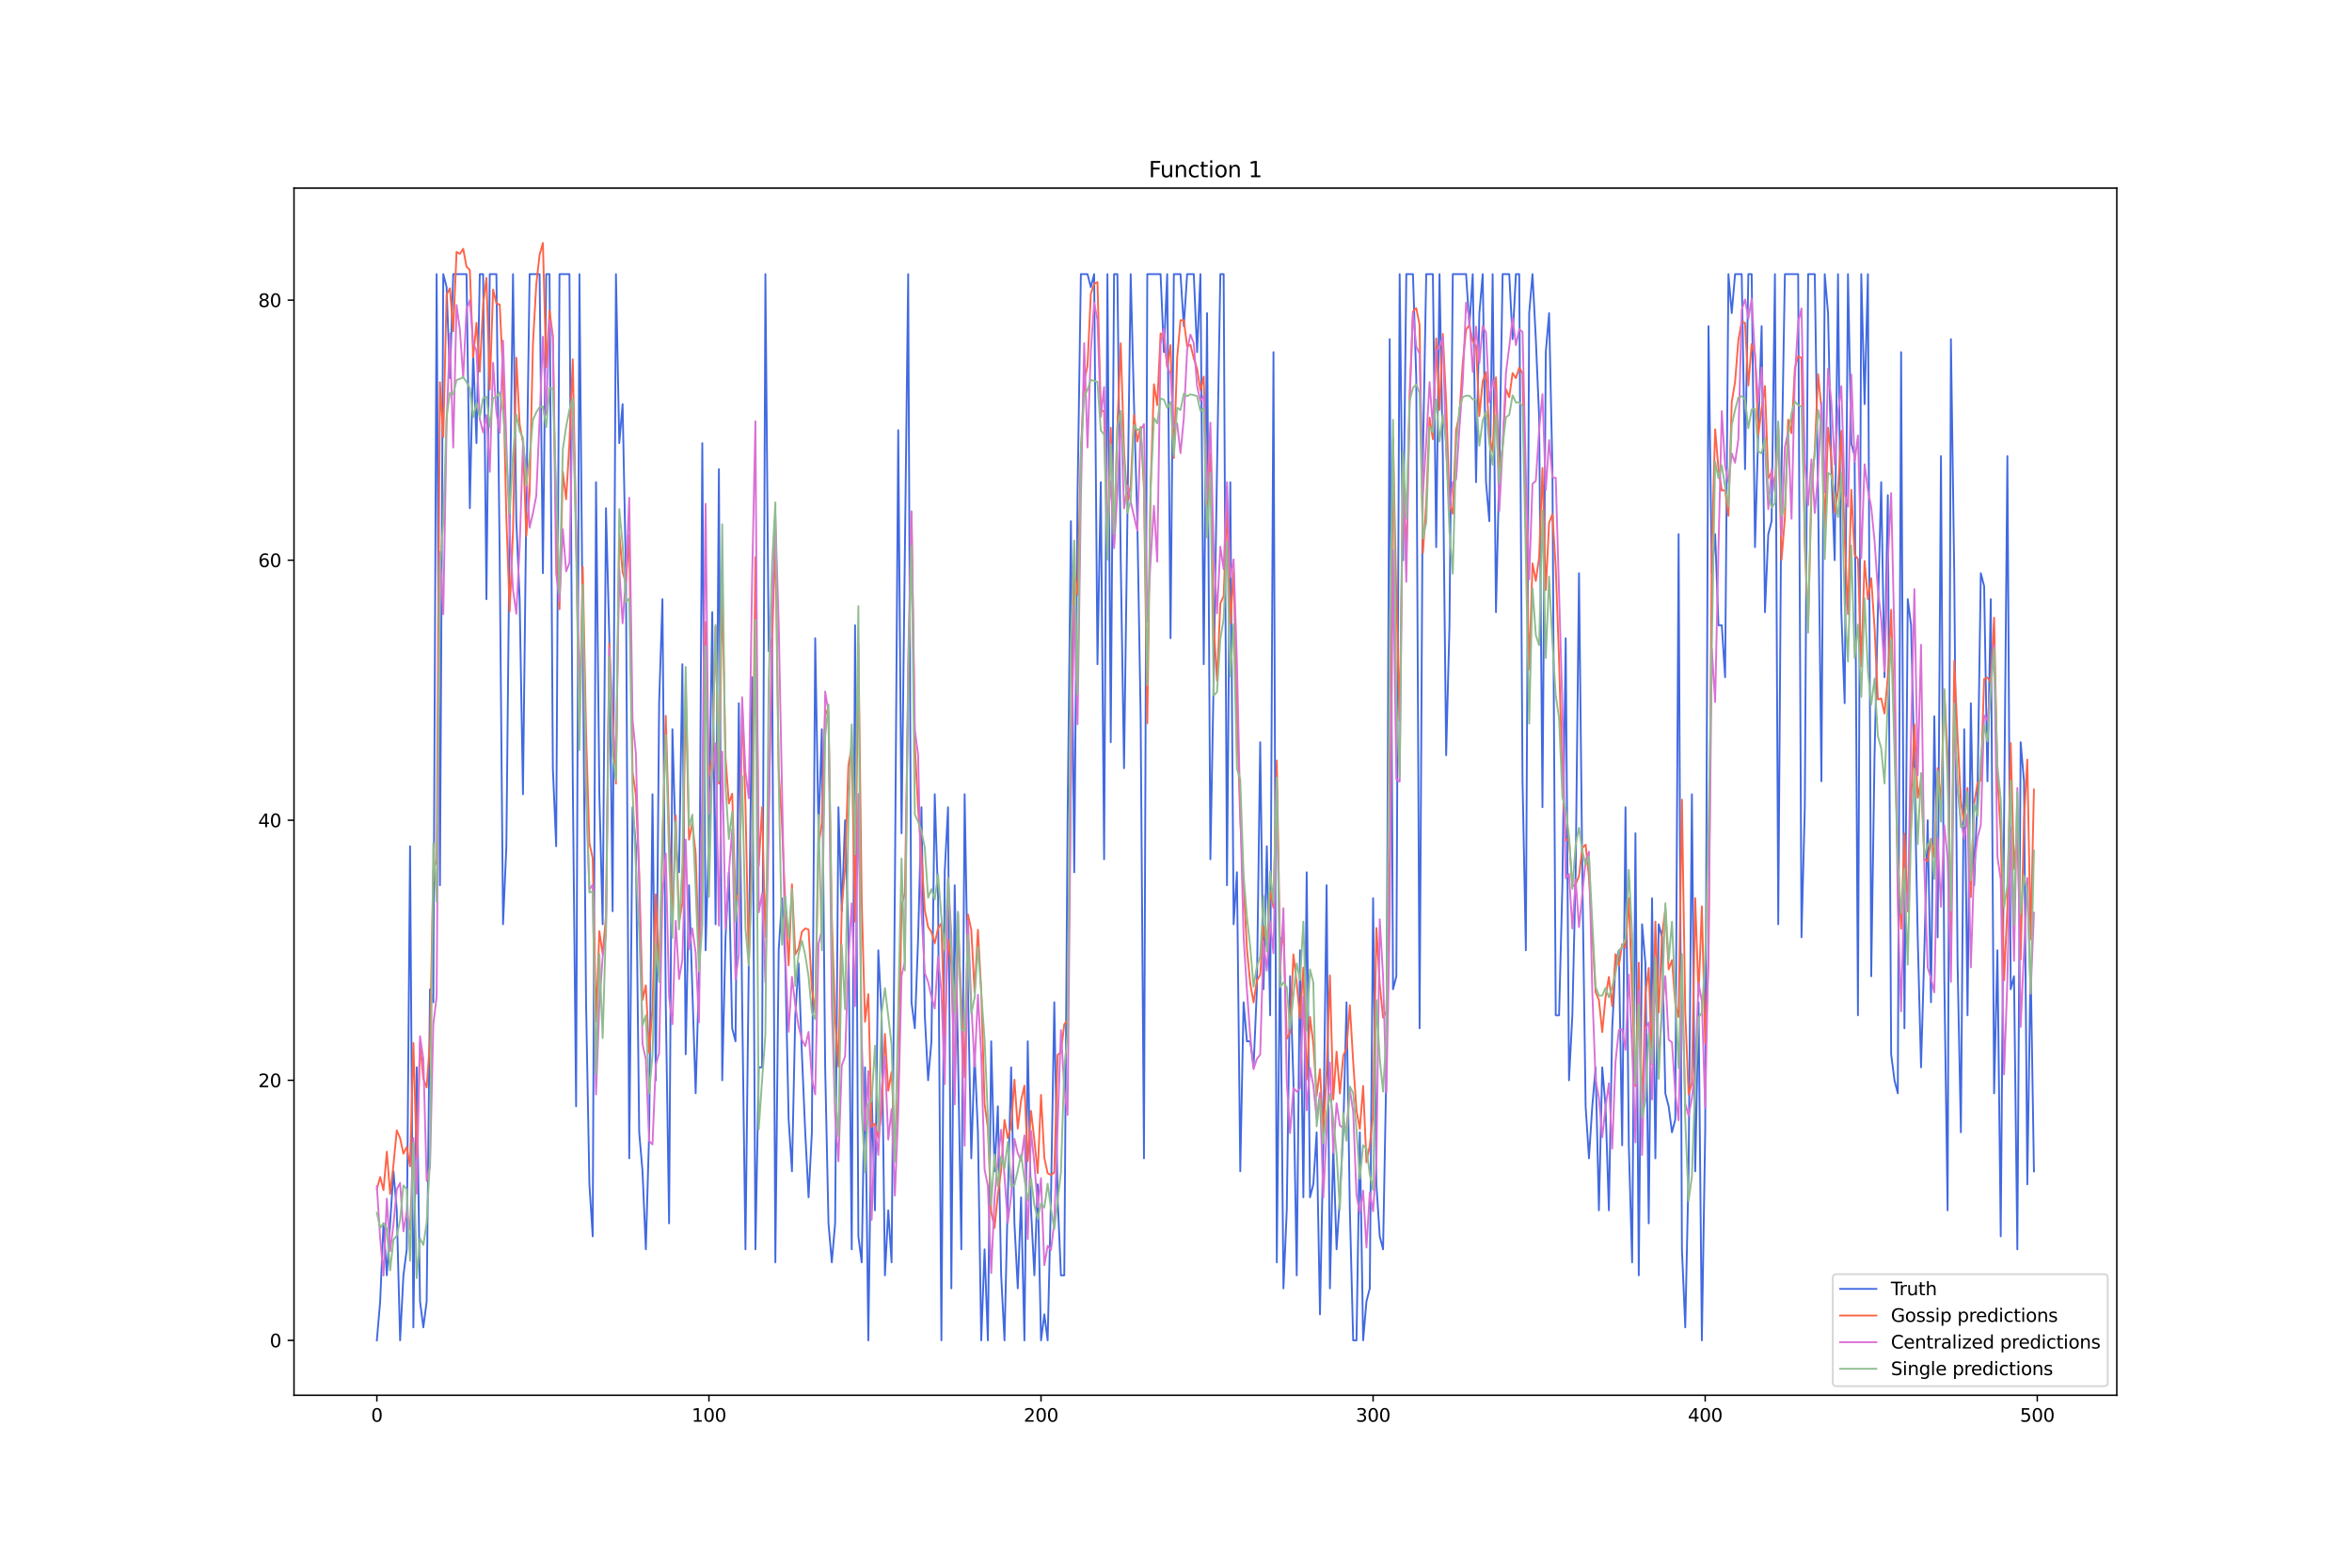 <?xml version="1.0" encoding="utf-8" standalone="no"?>
<!DOCTYPE svg PUBLIC "-//W3C//DTD SVG 1.1//EN"
  "http://www.w3.org/Graphics/SVG/1.1/DTD/svg11.dtd">
<svg xmlns:xlink="http://www.w3.org/1999/xlink" width="1296pt" height="864pt" viewBox="0 0 1296 864" xmlns="http://www.w3.org/2000/svg" version="1.1">
 <defs>
  <style type="text/css">*{stroke-linejoin: round; stroke-linecap: butt}</style>
 </defs>
 <g id="figure_1">
  <g id="patch_1">
   <path d="M 0 864 
L 1296 864 
L 1296 0 
L 0 0 
z
" style="fill: #ffffff"/>
  </g>
  <g id="axes_1">
   <g id="patch_2">
    <path d="M 162 768.96 
L 1166.4 768.96 
L 1166.4 103.68 
L 162 103.68 
z
" style="fill: #ffffff"/>
   </g>
   <g id="matplotlib.axis_1">
    <g id="xtick_1">
     <g id="line2d_1">
      <defs>
       <path id="m3fb866fedc" d="M 0 0 
L 0 3.5 
" style="stroke: #000000; stroke-width: 0.8"/>
      </defs>
      <g>
       <use xlink:href="#m3fb866fedc" x="207.655" y="768.96" style="stroke: #000000; stroke-width: 0.8"/>
      </g>
     </g>
     <g id="text_1">
      <!-- 0 -->
      <g transform="translate(204.473 783.558) scale(0.1 -0.1)">
       <defs>
        <path id="DejaVuSans-30" d="M 2034 4250 
Q 1547 4250 1301 3770 
Q 1056 3291 1056 2328 
Q 1056 1369 1301 889 
Q 1547 409 2034 409 
Q 2525 409 2770 889 
Q 3016 1369 3016 2328 
Q 3016 3291 2770 3770 
Q 2525 4250 2034 4250 
z
M 2034 4750 
Q 2819 4750 3233 4129 
Q 3647 3509 3647 2328 
Q 3647 1150 3233 529 
Q 2819 -91 2034 -91 
Q 1250 -91 836 529 
Q 422 1150 422 2328 
Q 422 3509 836 4129 
Q 1250 4750 2034 4750 
z
" transform="scale(0.016)"/>
       </defs>
       <use xlink:href="#DejaVuSans-30"/>
      </g>
     </g>
    </g>
    <g id="xtick_2">
     <g id="line2d_2">
      <g>
       <use xlink:href="#m3fb866fedc" x="390.639" y="768.96" style="stroke: #000000; stroke-width: 0.8"/>
      </g>
     </g>
     <g id="text_2">
      <!-- 100 -->
      <g transform="translate(381.095 783.558) scale(0.1 -0.1)">
       <defs>
        <path id="DejaVuSans-31" d="M 794 531 
L 1825 531 
L 1825 4091 
L 703 3866 
L 703 4441 
L 1819 4666 
L 2450 4666 
L 2450 531 
L 3481 531 
L 3481 0 
L 794 0 
L 794 531 
z
" transform="scale(0.016)"/>
       </defs>
       <use xlink:href="#DejaVuSans-31"/>
       <use xlink:href="#DejaVuSans-30" x="63.623"/>
       <use xlink:href="#DejaVuSans-30" x="127.246"/>
      </g>
     </g>
    </g>
    <g id="xtick_3">
     <g id="line2d_3">
      <g>
       <use xlink:href="#m3fb866fedc" x="573.623" y="768.96" style="stroke: #000000; stroke-width: 0.8"/>
      </g>
     </g>
     <g id="text_3">
      <!-- 200 -->
      <g transform="translate(564.079 783.558) scale(0.1 -0.1)">
       <defs>
        <path id="DejaVuSans-32" d="M 1228 531 
L 3431 531 
L 3431 0 
L 469 0 
L 469 531 
Q 828 903 1448 1529 
Q 2069 2156 2228 2338 
Q 2531 2678 2651 2914 
Q 2772 3150 2772 3378 
Q 2772 3750 2511 3984 
Q 2250 4219 1831 4219 
Q 1534 4219 1204 4116 
Q 875 4013 500 3803 
L 500 4441 
Q 881 4594 1212 4672 
Q 1544 4750 1819 4750 
Q 2544 4750 2975 4387 
Q 3406 4025 3406 3419 
Q 3406 3131 3298 2873 
Q 3191 2616 2906 2266 
Q 2828 2175 2409 1742 
Q 1991 1309 1228 531 
z
" transform="scale(0.016)"/>
       </defs>
       <use xlink:href="#DejaVuSans-32"/>
       <use xlink:href="#DejaVuSans-30" x="63.623"/>
       <use xlink:href="#DejaVuSans-30" x="127.246"/>
      </g>
     </g>
    </g>
    <g id="xtick_4">
     <g id="line2d_4">
      <g>
       <use xlink:href="#m3fb866fedc" x="756.607" y="768.96" style="stroke: #000000; stroke-width: 0.8"/>
      </g>
     </g>
     <g id="text_4">
      <!-- 300 -->
      <g transform="translate(747.063 783.558) scale(0.1 -0.1)">
       <defs>
        <path id="DejaVuSans-33" d="M 2597 2516 
Q 3050 2419 3304 2112 
Q 3559 1806 3559 1356 
Q 3559 666 3084 287 
Q 2609 -91 1734 -91 
Q 1441 -91 1130 -33 
Q 819 25 488 141 
L 488 750 
Q 750 597 1062 519 
Q 1375 441 1716 441 
Q 2309 441 2620 675 
Q 2931 909 2931 1356 
Q 2931 1769 2642 2001 
Q 2353 2234 1838 2234 
L 1294 2234 
L 1294 2753 
L 1863 2753 
Q 2328 2753 2575 2939 
Q 2822 3125 2822 3475 
Q 2822 3834 2567 4026 
Q 2313 4219 1838 4219 
Q 1578 4219 1281 4162 
Q 984 4106 628 3988 
L 628 4550 
Q 988 4650 1302 4700 
Q 1616 4750 1894 4750 
Q 2613 4750 3031 4423 
Q 3450 4097 3450 3541 
Q 3450 3153 3228 2886 
Q 3006 2619 2597 2516 
z
" transform="scale(0.016)"/>
       </defs>
       <use xlink:href="#DejaVuSans-33"/>
       <use xlink:href="#DejaVuSans-30" x="63.623"/>
       <use xlink:href="#DejaVuSans-30" x="127.246"/>
      </g>
     </g>
    </g>
    <g id="xtick_5">
     <g id="line2d_5">
      <g>
       <use xlink:href="#m3fb866fedc" x="939.591" y="768.96" style="stroke: #000000; stroke-width: 0.8"/>
      </g>
     </g>
     <g id="text_5">
      <!-- 400 -->
      <g transform="translate(930.047 783.558) scale(0.1 -0.1)">
       <defs>
        <path id="DejaVuSans-34" d="M 2419 4116 
L 825 1625 
L 2419 1625 
L 2419 4116 
z
M 2253 4666 
L 3047 4666 
L 3047 1625 
L 3713 1625 
L 3713 1100 
L 3047 1100 
L 3047 0 
L 2419 0 
L 2419 1100 
L 313 1100 
L 313 1709 
L 2253 4666 
z
" transform="scale(0.016)"/>
       </defs>
       <use xlink:href="#DejaVuSans-34"/>
       <use xlink:href="#DejaVuSans-30" x="63.623"/>
       <use xlink:href="#DejaVuSans-30" x="127.246"/>
      </g>
     </g>
    </g>
    <g id="xtick_6">
     <g id="line2d_6">
      <g>
       <use xlink:href="#m3fb866fedc" x="1122.575" y="768.96" style="stroke: #000000; stroke-width: 0.8"/>
      </g>
     </g>
     <g id="text_6">
      <!-- 500 -->
      <g transform="translate(1113.032 783.558) scale(0.1 -0.1)">
       <defs>
        <path id="DejaVuSans-35" d="M 691 4666 
L 3169 4666 
L 3169 4134 
L 1269 4134 
L 1269 2991 
Q 1406 3038 1543 3061 
Q 1681 3084 1819 3084 
Q 2600 3084 3056 2656 
Q 3513 2228 3513 1497 
Q 3513 744 3044 326 
Q 2575 -91 1722 -91 
Q 1428 -91 1123 -41 
Q 819 9 494 109 
L 494 744 
Q 775 591 1075 516 
Q 1375 441 1709 441 
Q 2250 441 2565 725 
Q 2881 1009 2881 1497 
Q 2881 1984 2565 2268 
Q 2250 2553 1709 2553 
Q 1456 2553 1204 2497 
Q 953 2441 691 2322 
L 691 4666 
z
" transform="scale(0.016)"/>
       </defs>
       <use xlink:href="#DejaVuSans-35"/>
       <use xlink:href="#DejaVuSans-30" x="63.623"/>
       <use xlink:href="#DejaVuSans-30" x="127.246"/>
      </g>
     </g>
    </g>
   </g>
   <g id="matplotlib.axis_2">
    <g id="ytick_1">
     <g id="line2d_7">
      <defs>
       <path id="mcac5fd7dee" d="M 0 0 
L -3.5 0 
" style="stroke: #000000; stroke-width: 0.8"/>
      </defs>
      <g>
       <use xlink:href="#mcac5fd7dee" x="162" y="738.72" style="stroke: #000000; stroke-width: 0.8"/>
      </g>
     </g>
     <g id="text_7">
      <!-- 0 -->
      <g transform="translate(148.637 742.519) scale(0.1 -0.1)">
       <use xlink:href="#DejaVuSans-30"/>
      </g>
     </g>
    </g>
    <g id="ytick_2">
     <g id="line2d_8">
      <g>
       <use xlink:href="#mcac5fd7dee" x="162" y="595.392" style="stroke: #000000; stroke-width: 0.8"/>
      </g>
     </g>
     <g id="text_8">
      <!-- 20 -->
      <g transform="translate(142.275 599.192) scale(0.1 -0.1)">
       <use xlink:href="#DejaVuSans-32"/>
       <use xlink:href="#DejaVuSans-30" x="63.623"/>
      </g>
     </g>
    </g>
    <g id="ytick_3">
     <g id="line2d_9">
      <g>
       <use xlink:href="#mcac5fd7dee" x="162" y="452.065" style="stroke: #000000; stroke-width: 0.8"/>
      </g>
     </g>
     <g id="text_9">
      <!-- 40 -->
      <g transform="translate(142.275 455.864) scale(0.1 -0.1)">
       <use xlink:href="#DejaVuSans-34"/>
       <use xlink:href="#DejaVuSans-30" x="63.623"/>
      </g>
     </g>
    </g>
    <g id="ytick_4">
     <g id="line2d_10">
      <g>
       <use xlink:href="#mcac5fd7dee" x="162" y="308.737" style="stroke: #000000; stroke-width: 0.8"/>
      </g>
     </g>
     <g id="text_10">
      <!-- 60 -->
      <g transform="translate(142.275 312.536) scale(0.1 -0.1)">
       <defs>
        <path id="DejaVuSans-36" d="M 2113 2584 
Q 1688 2584 1439 2293 
Q 1191 2003 1191 1497 
Q 1191 994 1439 701 
Q 1688 409 2113 409 
Q 2538 409 2786 701 
Q 3034 994 3034 1497 
Q 3034 2003 2786 2293 
Q 2538 2584 2113 2584 
z
M 3366 4563 
L 3366 3988 
Q 3128 4100 2886 4159 
Q 2644 4219 2406 4219 
Q 1781 4219 1451 3797 
Q 1122 3375 1075 2522 
Q 1259 2794 1537 2939 
Q 1816 3084 2150 3084 
Q 2853 3084 3261 2657 
Q 3669 2231 3669 1497 
Q 3669 778 3244 343 
Q 2819 -91 2113 -91 
Q 1303 -91 875 529 
Q 447 1150 447 2328 
Q 447 3434 972 4092 
Q 1497 4750 2381 4750 
Q 2619 4750 2861 4703 
Q 3103 4656 3366 4563 
z
" transform="scale(0.016)"/>
       </defs>
       <use xlink:href="#DejaVuSans-36"/>
       <use xlink:href="#DejaVuSans-30" x="63.623"/>
      </g>
     </g>
    </g>
    <g id="ytick_5">
     <g id="line2d_11">
      <g>
       <use xlink:href="#mcac5fd7dee" x="162" y="165.41" style="stroke: #000000; stroke-width: 0.8"/>
      </g>
     </g>
     <g id="text_11">
      <!-- 80 -->
      <g transform="translate(142.275 169.209) scale(0.1 -0.1)">
       <defs>
        <path id="DejaVuSans-38" d="M 2034 2216 
Q 1584 2216 1326 1975 
Q 1069 1734 1069 1313 
Q 1069 891 1326 650 
Q 1584 409 2034 409 
Q 2484 409 2743 651 
Q 3003 894 3003 1313 
Q 3003 1734 2745 1975 
Q 2488 2216 2034 2216 
z
M 1403 2484 
Q 997 2584 770 2862 
Q 544 3141 544 3541 
Q 544 4100 942 4425 
Q 1341 4750 2034 4750 
Q 2731 4750 3128 4425 
Q 3525 4100 3525 3541 
Q 3525 3141 3298 2862 
Q 3072 2584 2669 2484 
Q 3125 2378 3379 2068 
Q 3634 1759 3634 1313 
Q 3634 634 3220 271 
Q 2806 -91 2034 -91 
Q 1263 -91 848 271 
Q 434 634 434 1313 
Q 434 1759 690 2068 
Q 947 2378 1403 2484 
z
M 1172 3481 
Q 1172 3119 1398 2916 
Q 1625 2713 2034 2713 
Q 2441 2713 2670 2916 
Q 2900 3119 2900 3481 
Q 2900 3844 2670 4047 
Q 2441 4250 2034 4250 
Q 1625 4250 1398 4047 
Q 1172 3844 1172 3481 
z
" transform="scale(0.016)"/>
       </defs>
       <use xlink:href="#DejaVuSans-38"/>
       <use xlink:href="#DejaVuSans-30" x="63.623"/>
      </g>
     </g>
    </g>
   </g>
   <g id="line2d_12">
    <path d="M 207.655 738.72 
L 209.484 717.221 
L 211.314 674.223 
L 213.144 702.888 
L 216.804 645.557 
L 218.634 667.056 
L 220.463 738.72 
L 222.293 702.888 
L 224.123 688.555 
L 225.953 466.398 
L 227.783 731.554 
L 229.613 588.226 
L 231.442 717.221 
L 233.272 731.554 
L 235.102 717.221 
L 236.932 545.228 
L 238.762 552.394 
L 240.592 151.077 
L 242.422 487.897 
L 244.251 151.077 
L 246.081 158.243 
L 247.911 208.408 
L 249.741 151.077 
L 257.06 151.077 
L 258.89 280.072 
L 260.72 194.075 
L 262.55 244.24 
L 264.38 151.077 
L 266.209 151.077 
L 268.039 330.236 
L 269.869 151.077 
L 273.529 151.077 
L 275.359 308.737 
L 277.189 509.396 
L 279.018 466.398 
L 280.848 287.238 
L 282.678 151.077 
L 284.508 287.238 
L 286.338 330.236 
L 288.168 437.732 
L 289.997 280.072 
L 291.827 151.077 
L 297.317 151.077 
L 299.147 315.904 
L 300.976 151.077 
L 302.806 151.077 
L 304.636 423.399 
L 306.466 466.398 
L 308.296 151.077 
L 313.785 151.077 
L 315.615 430.566 
L 317.445 609.725 
L 319.275 151.077 
L 322.935 552.394 
L 324.764 652.723 
L 326.594 681.389 
L 328.424 265.739 
L 330.254 437.732 
L 332.084 509.396 
L 333.914 280.072 
L 335.743 351.736 
L 337.573 502.229 
L 339.403 151.077 
L 341.233 244.24 
L 343.063 222.741 
L 344.893 315.904 
L 346.723 638.391 
L 348.552 444.898 
L 350.382 466.398 
L 352.212 624.058 
L 354.042 645.557 
L 355.872 688.555 
L 357.702 624.058 
L 359.531 437.732 
L 361.361 595.392 
L 363.191 387.567 
L 365.021 330.236 
L 366.851 552.394 
L 368.681 674.223 
L 370.51 401.9 
L 372.34 466.398 
L 374.17 480.73 
L 376 366.068 
L 377.83 581.06 
L 379.66 487.897 
L 383.319 602.559 
L 385.149 538.061 
L 386.979 244.24 
L 388.809 523.729 
L 390.639 459.231 
L 392.469 337.403 
L 394.298 509.396 
L 396.128 258.573 
L 397.958 595.392 
L 399.788 516.562 
L 401.618 480.73 
L 403.448 566.727 
L 405.277 573.893 
L 407.107 387.567 
L 408.937 552.394 
L 410.767 688.555 
L 414.427 373.235 
L 416.256 688.555 
L 418.086 588.226 
L 419.916 588.226 
L 421.746 151.077 
L 423.576 358.902 
L 425.406 351.736 
L 427.236 695.722 
L 429.065 523.729 
L 430.895 495.063 
L 432.725 530.895 
L 434.555 616.892 
L 436.385 645.557 
L 438.215 559.561 
L 440.044 530.895 
L 441.874 581.06 
L 443.704 624.058 
L 445.534 659.89 
L 447.364 624.058 
L 449.194 351.736 
L 451.023 459.231 
L 452.853 401.9 
L 454.683 588.226 
L 456.513 674.223 
L 458.343 695.722 
L 460.173 674.223 
L 462.003 444.898 
L 463.832 502.229 
L 465.662 452.065 
L 467.492 516.562 
L 469.322 688.555 
L 471.152 344.569 
L 472.982 681.389 
L 474.811 695.722 
L 476.641 588.226 
L 478.471 738.72 
L 480.301 602.559 
L 482.131 667.056 
L 483.961 523.729 
L 485.79 559.561 
L 487.62 702.888 
L 489.45 667.056 
L 491.28 695.722 
L 493.11 487.897 
L 494.94 237.073 
L 496.77 459.231 
L 500.429 151.077 
L 502.259 552.394 
L 504.089 566.727 
L 505.919 516.562 
L 507.749 444.898 
L 509.578 559.561 
L 511.408 595.392 
L 513.238 573.893 
L 515.068 437.732 
L 516.898 495.063 
L 518.728 738.72 
L 520.557 480.73 
L 522.387 444.898 
L 524.217 710.054 
L 526.047 487.897 
L 527.877 581.06 
L 529.707 688.555 
L 531.536 437.732 
L 533.366 545.228 
L 535.196 638.391 
L 537.026 581.06 
L 538.856 624.058 
L 540.686 738.72 
L 542.516 688.555 
L 544.345 738.72 
L 546.175 573.893 
L 548.005 645.557 
L 549.835 609.725 
L 551.665 702.888 
L 553.495 738.72 
L 555.324 659.89 
L 557.154 588.226 
L 558.984 674.223 
L 560.814 710.054 
L 562.644 659.89 
L 564.474 738.72 
L 566.303 573.893 
L 568.133 667.056 
L 569.963 702.888 
L 571.793 652.723 
L 573.623 738.72 
L 575.453 724.387 
L 577.283 738.72 
L 579.112 659.89 
L 580.942 552.394 
L 582.772 659.89 
L 584.602 702.888 
L 586.432 702.888 
L 588.262 452.065 
L 590.091 287.238 
L 591.921 480.73 
L 593.751 272.905 
L 595.581 151.077 
L 599.241 151.077 
L 601.07 158.243 
L 602.9 151.077 
L 604.73 366.068 
L 606.56 265.739 
L 608.39 473.564 
L 610.22 151.077 
L 612.05 409.067 
L 613.879 151.077 
L 615.709 151.077 
L 617.539 308.737 
L 619.369 423.399 
L 623.029 151.077 
L 624.858 222.741 
L 626.688 287.238 
L 628.518 394.734 
L 630.348 638.391 
L 632.178 151.077 
L 639.497 151.077 
L 641.327 194.075 
L 643.157 151.077 
L 644.987 351.736 
L 646.817 151.077 
L 650.476 151.077 
L 652.306 179.742 
L 654.136 151.077 
L 657.796 151.077 
L 659.625 194.075 
L 661.455 151.077 
L 663.285 366.068 
L 665.115 172.576 
L 666.945 473.564 
L 668.775 373.235 
L 670.604 258.573 
L 672.434 151.077 
L 674.264 151.077 
L 676.094 487.897 
L 677.924 265.739 
L 679.754 509.396 
L 681.583 480.73 
L 683.413 645.557 
L 685.243 552.394 
L 687.073 573.893 
L 688.903 573.893 
L 690.733 588.226 
L 692.563 545.228 
L 694.392 409.067 
L 696.222 545.228 
L 698.052 466.398 
L 699.882 559.561 
L 701.712 194.075 
L 703.542 695.722 
L 705.371 516.562 
L 707.201 710.054 
L 709.031 667.056 
L 710.861 538.061 
L 712.691 595.392 
L 714.521 702.888 
L 716.35 523.729 
L 718.18 659.89 
L 720.01 480.73 
L 721.84 659.89 
L 723.67 652.723 
L 725.5 624.058 
L 727.33 724.387 
L 729.159 631.224 
L 730.989 487.897 
L 732.819 710.054 
L 734.649 631.224 
L 736.479 688.555 
L 738.309 659.89 
L 740.138 624.058 
L 741.968 552.394 
L 743.798 667.056 
L 745.628 738.72 
L 747.458 738.72 
L 749.288 624.058 
L 751.117 738.72 
L 752.947 717.221 
L 754.777 710.054 
L 756.607 495.063 
L 758.437 652.723 
L 760.267 681.389 
L 762.097 688.555 
L 763.926 588.226 
L 765.756 186.909 
L 767.586 545.228 
L 769.416 538.061 
L 771.246 151.077 
L 773.076 308.737 
L 774.905 151.077 
L 778.565 151.077 
L 780.395 208.408 
L 782.225 566.727 
L 784.055 251.406 
L 785.884 151.077 
L 789.544 151.077 
L 791.374 301.571 
L 793.204 151.077 
L 795.034 251.406 
L 796.864 416.233 
L 798.693 344.569 
L 800.523 151.077 
L 807.843 151.077 
L 809.672 179.742 
L 811.502 151.077 
L 813.332 265.739 
L 815.162 172.576 
L 816.992 151.077 
L 818.822 265.739 
L 820.651 287.238 
L 822.481 151.077 
L 824.311 337.403 
L 826.141 258.573 
L 827.971 151.077 
L 831.63 151.077 
L 833.46 186.909 
L 835.29 151.077 
L 837.12 151.077 
L 838.95 430.566 
L 840.78 523.729 
L 842.61 172.576 
L 844.439 151.077 
L 846.269 186.909 
L 848.099 229.907 
L 849.929 444.898 
L 851.759 194.075 
L 853.589 172.576 
L 855.418 258.573 
L 857.248 559.561 
L 859.078 559.561 
L 860.908 487.897 
L 862.738 351.736 
L 864.568 595.392 
L 866.397 559.561 
L 868.227 480.73 
L 870.057 315.904 
L 871.887 480.73 
L 873.717 609.725 
L 875.547 638.391 
L 877.377 609.725 
L 879.206 588.226 
L 881.036 667.056 
L 882.866 588.226 
L 884.696 609.725 
L 886.526 667.056 
L 888.356 566.727 
L 890.185 530.895 
L 892.015 523.729 
L 893.845 631.224 
L 895.675 444.898 
L 897.505 631.224 
L 899.335 695.722 
L 901.164 459.231 
L 902.994 702.888 
L 904.824 509.396 
L 906.654 530.895 
L 908.484 674.223 
L 910.314 495.063 
L 912.144 638.391 
L 913.973 509.396 
L 915.803 516.562 
L 917.633 602.559 
L 919.463 609.725 
L 921.293 624.058 
L 923.123 616.892 
L 924.952 294.404 
L 926.782 688.555 
L 928.612 731.554 
L 930.442 645.557 
L 932.272 437.732 
L 934.102 645.557 
L 935.931 552.394 
L 937.761 738.72 
L 939.591 624.058 
L 941.421 179.742 
L 943.251 315.904 
L 945.081 294.404 
L 946.911 344.569 
L 948.74 344.569 
L 950.57 373.235 
L 952.4 151.077 
L 954.23 172.576 
L 956.06 151.077 
L 959.719 151.077 
L 961.549 258.573 
L 963.379 151.077 
L 965.209 151.077 
L 967.039 301.571 
L 968.869 237.073 
L 970.698 179.742 
L 972.528 337.403 
L 974.358 294.404 
L 976.188 287.238 
L 978.018 151.077 
L 979.848 509.396 
L 981.678 258.573 
L 983.507 151.077 
L 990.827 151.077 
L 992.657 516.562 
L 994.486 444.898 
L 996.316 151.077 
L 999.976 151.077 
L 1001.806 272.905 
L 1003.636 430.566 
L 1005.465 151.077 
L 1007.295 172.576 
L 1009.125 258.573 
L 1010.955 308.737 
L 1012.785 151.077 
L 1014.615 337.403 
L 1016.444 387.567 
L 1018.274 151.077 
L 1020.104 244.24 
L 1021.934 251.406 
L 1023.764 559.561 
L 1025.594 151.077 
L 1027.424 222.741 
L 1029.253 151.077 
L 1031.083 538.061 
L 1032.913 416.233 
L 1034.743 337.403 
L 1036.573 265.739 
L 1038.403 373.235 
L 1040.232 272.905 
L 1042.062 581.06 
L 1043.892 595.392 
L 1045.722 602.559 
L 1047.552 194.075 
L 1049.382 566.727 
L 1051.211 330.236 
L 1053.041 344.569 
L 1054.871 423.399 
L 1056.701 516.562 
L 1058.531 588.226 
L 1060.361 523.729 
L 1062.191 452.065 
L 1064.02 552.394 
L 1065.85 394.734 
L 1067.68 516.562 
L 1069.51 251.406 
L 1071.34 538.061 
L 1073.17 667.056 
L 1074.999 186.909 
L 1076.829 315.904 
L 1078.659 530.895 
L 1080.489 624.058 
L 1082.319 401.9 
L 1084.149 559.561 
L 1085.978 387.567 
L 1087.808 487.897 
L 1089.638 437.732 
L 1091.468 315.904 
L 1093.298 323.07 
L 1095.128 430.566 
L 1096.958 330.236 
L 1098.787 602.559 
L 1100.617 523.729 
L 1102.447 681.389 
L 1104.277 452.065 
L 1106.107 251.406 
L 1107.937 545.228 
L 1109.766 538.061 
L 1111.596 688.555 
L 1113.426 409.067 
L 1115.256 430.566 
L 1117.086 652.723 
L 1118.916 530.895 
L 1120.745 645.557 
L 1120.745 645.557 
" clip-path="url(#pcb986d4af1)" style="fill: none; stroke: #4169e1; stroke-linecap: square"/>
   </g>
   <g id="line2d_13">
    <path d="M 207.655 655.366 
L 209.484 648.678 
L 211.314 655.916 
L 213.144 634.735 
L 214.974 658.014 
L 216.804 641.934 
L 218.634 622.945 
L 220.463 627.315 
L 222.293 635.832 
L 224.123 632.145 
L 225.953 642.815 
L 227.783 574.801 
L 229.613 637.821 
L 231.442 574.571 
L 233.272 594.676 
L 235.102 599.347 
L 236.932 574.151 
L 238.762 479.53 
L 240.592 474.378 
L 242.422 210.676 
L 244.251 240.939 
L 246.081 162.361 
L 247.911 158.897 
L 249.741 182.584 
L 251.571 138.858 
L 253.401 139.901 
L 255.23 137.107 
L 257.06 146.979 
L 258.89 148.83 
L 260.72 196.932 
L 262.55 177.917 
L 264.38 204.835 
L 266.209 167.585 
L 268.039 153.175 
L 269.869 214.732 
L 271.699 159.577 
L 273.529 167.172 
L 275.359 167.891 
L 277.189 206.105 
L 279.018 285.515 
L 280.848 336.925 
L 282.678 292.571 
L 284.508 197.158 
L 286.338 233.993 
L 288.168 243.843 
L 289.997 295.395 
L 291.827 271.789 
L 293.657 189.619 
L 295.487 156.79 
L 297.317 140.468 
L 299.147 133.92 
L 300.976 202.385 
L 302.806 171.177 
L 304.636 185.317 
L 306.466 293.098 
L 308.296 335.759 
L 310.126 260.048 
L 311.956 275.173 
L 313.785 243.596 
L 315.615 198.032 
L 317.445 292.702 
L 319.275 401.333 
L 321.105 312.372 
L 322.935 403.554 
L 324.764 464.543 
L 326.594 472.955 
L 328.424 563.057 
L 330.254 513.178 
L 332.084 525.879 
L 333.914 504.838 
L 335.743 354.846 
L 339.403 431.841 
L 341.233 293.815 
L 343.063 315.455 
L 344.893 321.036 
L 346.723 294.878 
L 348.552 425.438 
L 350.382 438.215 
L 352.212 481.13 
L 354.042 551.064 
L 355.872 543.042 
L 357.702 580.363 
L 359.531 555.339 
L 361.361 492.921 
L 363.191 536.488 
L 365.021 468.59 
L 366.851 394.537 
L 368.681 457.768 
L 370.51 508.409 
L 372.34 449.38 
L 374.17 508.401 
L 376 497.747 
L 377.83 378.341 
L 379.66 462.761 
L 381.489 453.759 
L 383.319 470.342 
L 385.149 527.27 
L 386.979 489.09 
L 388.809 342.851 
L 390.639 427.963 
L 392.469 417.844 
L 394.298 345.282 
L 396.128 431.858 
L 397.958 322.961 
L 399.788 417.664 
L 401.618 442.8 
L 403.448 437.432 
L 405.277 496.044 
L 407.107 492.569 
L 408.937 389.37 
L 410.767 443.515 
L 412.597 531.663 
L 414.427 468.124 
L 416.256 307.052 
L 418.086 477.276 
L 419.916 444.897 
L 421.746 516.43 
L 423.576 446.716 
L 425.406 356.101 
L 427.236 295.661 
L 429.065 424.218 
L 430.895 454.811 
L 432.725 498.196 
L 434.555 532.057 
L 436.385 487.372 
L 438.215 526.023 
L 440.044 522.657 
L 441.874 513.551 
L 443.704 511.675 
L 445.534 512.279 
L 447.364 545.065 
L 449.194 557.955 
L 451.023 465.838 
L 452.853 453.72 
L 454.683 390.78 
L 456.513 395.026 
L 458.343 506.324 
L 460.173 561.158 
L 462.003 587.831 
L 463.832 500.37 
L 465.662 478.067 
L 467.492 421.841 
L 469.322 411.352 
L 471.152 507.929 
L 472.982 354.441 
L 474.811 496.314 
L 476.641 563.153 
L 478.471 547.934 
L 480.301 621.043 
L 482.131 619.248 
L 483.961 627.179 
L 485.79 613.138 
L 487.62 569.859 
L 489.45 601.136 
L 491.28 590.811 
L 493.11 630.056 
L 494.94 604.399 
L 496.77 499.186 
L 498.599 492.095 
L 500.429 381.897 
L 502.259 282.837 
L 504.089 410.771 
L 505.919 445.727 
L 507.749 471.233 
L 509.578 501.539 
L 511.408 510.922 
L 513.238 513.714 
L 515.068 519.842 
L 516.898 511.669 
L 518.728 508.858 
L 520.557 571.826 
L 522.387 517.395 
L 524.217 531.429 
L 526.047 602.463 
L 527.877 512.159 
L 529.707 550.77 
L 531.536 593.663 
L 533.366 503.948 
L 535.196 512.525 
L 537.026 546.789 
L 538.856 512.441 
L 540.686 545.995 
L 542.516 608.384 
L 544.345 621.545 
L 546.175 667.903 
L 548.005 676.764 
L 549.835 658.415 
L 551.665 644.733 
L 553.495 617.226 
L 555.324 627.176 
L 557.154 620.777 
L 558.984 595.044 
L 560.814 622.001 
L 562.644 606.434 
L 564.474 598.307 
L 566.303 639.965 
L 568.133 612.288 
L 569.963 628.44 
L 571.793 646.553 
L 573.623 603.435 
L 575.453 638.07 
L 577.283 646.641 
L 579.112 647.54 
L 580.942 646.143 
L 582.772 581.402 
L 584.602 579.831 
L 586.432 564.544 
L 588.262 562.192 
L 590.091 433.425 
L 591.921 315.077 
L 593.751 327.667 
L 595.581 248.572 
L 597.411 210.22 
L 599.241 201.575 
L 601.07 161.857 
L 602.9 156.445 
L 604.73 155.506 
L 606.56 225.728 
L 608.39 226.911 
L 610.22 306.217 
L 612.05 235.707 
L 613.879 300.066 
L 615.709 234.218 
L 617.539 189.232 
L 619.369 248.41 
L 621.199 276.271 
L 623.029 267.734 
L 624.858 228.595 
L 626.688 243.344 
L 628.518 235.361 
L 630.348 269.367 
L 632.178 398.612 
L 634.008 268.782 
L 635.837 211.761 
L 637.667 223.285 
L 639.497 183.773 
L 641.327 185.508 
L 643.157 202.067 
L 644.987 190.194 
L 646.817 252.429 
L 648.646 197.14 
L 650.476 176.465 
L 652.306 176.464 
L 654.136 190.865 
L 655.966 190.019 
L 657.796 197.479 
L 659.625 203.245 
L 661.455 215.105 
L 663.285 207.547 
L 665.115 278.194 
L 666.945 250.001 
L 668.775 344.245 
L 670.604 375.27 
L 672.434 332.607 
L 674.264 328.459 
L 676.094 278.106 
L 677.924 343.814 
L 679.754 314.563 
L 681.583 395.763 
L 683.413 451.514 
L 687.073 522.877 
L 688.903 541.928 
L 690.733 552.444 
L 692.563 540.48 
L 694.392 537.239 
L 696.222 510.636 
L 698.052 521.425 
L 699.882 490.991 
L 701.712 500.313 
L 703.542 419.137 
L 705.371 527.031 
L 707.201 512.605 
L 709.031 572.636 
L 710.861 568.901 
L 712.691 525.966 
L 714.521 541.807 
L 716.35 561.297 
L 718.18 533.244 
L 720.01 595.044 
L 721.84 560.425 
L 723.67 575.241 
L 725.5 603.958 
L 727.33 589.214 
L 729.159 624.592 
L 730.989 590.956 
L 732.819 537.574 
L 734.649 605.939 
L 736.479 579.603 
L 738.309 602.651 
L 740.138 581.964 
L 741.968 577.646 
L 743.798 553.995 
L 745.628 585.202 
L 747.458 612.044 
L 749.288 622.258 
L 751.117 598.546 
L 752.947 640.584 
L 754.777 631.383 
L 756.607 614.259 
L 758.437 511.448 
L 760.267 542.373 
L 762.097 560.868 
L 763.926 557.433 
L 765.756 472.29 
L 767.586 242.02 
L 769.416 328.871 
L 771.246 397.288 
L 773.076 262.526 
L 774.905 307.807 
L 776.735 217.151 
L 778.565 171.685 
L 780.395 169.824 
L 782.225 179.004 
L 784.055 304.736 
L 785.884 277.111 
L 787.714 230.167 
L 789.544 242.078 
L 791.374 186.516 
L 793.204 225.96 
L 795.034 184.06 
L 796.864 221.401 
L 798.693 277.476 
L 800.523 283.076 
L 802.353 236.854 
L 804.183 228.41 
L 806.013 199.831 
L 807.843 181.646 
L 809.672 179.19 
L 811.502 187.93 
L 813.332 190.496 
L 815.162 229.291 
L 816.992 210.234 
L 818.822 205.072 
L 820.651 240.082 
L 822.481 248.913 
L 824.311 207.943 
L 826.141 260.255 
L 827.971 246.382 
L 829.801 214.435 
L 831.63 218.927 
L 833.46 205.57 
L 835.29 208.426 
L 837.12 202.626 
L 838.95 205.776 
L 840.78 291.654 
L 842.61 369.006 
L 844.439 310.456 
L 846.269 320.197 
L 848.099 307.063 
L 849.929 257.922 
L 851.759 325.218 
L 853.589 288.102 
L 855.418 283.379 
L 857.248 312.663 
L 859.078 363.85 
L 860.908 430.082 
L 862.738 463.218 
L 864.568 462.33 
L 866.397 488.575 
L 868.227 487.46 
L 870.057 482.77 
L 871.887 467.322 
L 873.717 465.506 
L 875.547 483.454 
L 879.206 546.765 
L 881.036 551.128 
L 882.866 568.797 
L 884.696 549.42 
L 886.526 538.403 
L 888.356 554.574 
L 890.185 525.858 
L 892.015 532.294 
L 893.845 520.4 
L 895.675 522.373 
L 897.505 494.957 
L 899.335 545.134 
L 901.164 598.639 
L 902.994 530.525 
L 904.824 614.925 
L 906.654 548.243 
L 908.484 533.455 
L 910.314 586.49 
L 912.144 507.941 
L 913.973 558.046 
L 915.803 515.25 
L 917.633 501.22 
L 919.463 534.283 
L 921.293 529.178 
L 923.123 553.124 
L 924.952 560.475 
L 926.782 440.744 
L 928.612 558.049 
L 930.442 603.137 
L 932.272 596.995 
L 934.102 495.029 
L 935.931 548.943 
L 937.761 499.504 
L 939.591 575.207 
L 941.421 529.727 
L 943.251 302.494 
L 945.081 236.608 
L 946.911 258.316 
L 948.74 270.367 
L 950.57 270.142 
L 952.4 284.302 
L 954.23 221.602 
L 956.06 210.468 
L 957.89 187.373 
L 959.719 177.128 
L 961.549 177.958 
L 963.379 212.453 
L 965.209 189.641 
L 967.039 195.016 
L 968.869 239.724 
L 970.698 225.318 
L 972.528 212.806 
L 974.358 263.592 
L 976.188 260.246 
L 978.018 268.122 
L 979.848 234.261 
L 981.678 308.536 
L 983.507 285.275 
L 985.337 231.313 
L 987.167 238.767 
L 988.997 202.871 
L 990.827 196.326 
L 992.657 197.256 
L 994.486 300.492 
L 996.316 343.242 
L 998.146 272.24 
L 999.976 247.927 
L 1001.806 206.251 
L 1003.636 224.963 
L 1005.465 293.283 
L 1007.295 235.725 
L 1009.125 252.257 
L 1010.955 282.527 
L 1012.785 270.412 
L 1014.615 237.441 
L 1016.444 296.896 
L 1018.274 338.481 
L 1020.104 269.992 
L 1021.934 305.683 
L 1023.764 308.075 
L 1025.594 367.177 
L 1027.424 309.183 
L 1029.253 330.22 
L 1031.083 318.69 
L 1032.913 346.198 
L 1034.743 385.504 
L 1036.573 384.934 
L 1038.403 393.249 
L 1040.232 373.168 
L 1042.062 336.104 
L 1045.722 471.107 
L 1047.552 511.884 
L 1049.382 459.442 
L 1051.211 502.295 
L 1053.041 440.807 
L 1054.871 399.262 
L 1056.701 439.724 
L 1058.531 430.038 
L 1060.361 473.705 
L 1062.191 474.72 
L 1064.02 462.359 
L 1065.85 472.422 
L 1067.68 423.369 
L 1069.51 442.498 
L 1071.34 380.543 
L 1073.17 415.521 
L 1074.999 515.062 
L 1076.829 364.149 
L 1078.659 406.02 
L 1080.489 441.752 
L 1082.319 453.399 
L 1084.149 434.223 
L 1085.978 494.461 
L 1087.808 442.791 
L 1089.638 431.675 
L 1091.468 430.086 
L 1093.298 374.254 
L 1095.128 373.424 
L 1096.958 376.121 
L 1098.787 340.462 
L 1100.617 428.36 
L 1102.447 458.822 
L 1104.277 540.356 
L 1106.107 500.467 
L 1107.937 409.579 
L 1109.766 478.925 
L 1111.596 457.13 
L 1113.426 528.832 
L 1115.256 452.018 
L 1117.086 418.641 
L 1118.916 517.698 
L 1120.745 435.125 
L 1120.745 435.125 
" clip-path="url(#pcb986d4af1)" style="fill: none; stroke: #ff6347; stroke-linecap: square"/>
   </g>
   <g id="line2d_14">
    <path d="M 207.655 653.671 
L 209.484 682.376 
L 211.314 702.993 
L 213.144 660.627 
L 214.974 689.537 
L 216.804 674.786 
L 218.634 655.461 
L 220.463 651.938 
L 222.293 678.676 
L 224.123 667.778 
L 225.953 677.536 
L 227.783 627.206 
L 229.613 657.799 
L 231.442 571.076 
L 233.272 583.661 
L 235.102 650.819 
L 236.932 643.175 
L 238.762 564.65 
L 240.592 549.296 
L 242.422 304.186 
L 244.251 338.542 
L 246.081 234.413 
L 247.911 183.877 
L 249.741 246.618 
L 251.571 168.081 
L 253.401 181.768 
L 255.23 208.315 
L 257.06 170.416 
L 258.89 165.517 
L 260.72 189.031 
L 262.55 193.344 
L 264.38 231.063 
L 266.209 238.306 
L 268.039 228.738 
L 269.869 260.028 
L 271.699 199.942 
L 273.529 227.217 
L 275.359 238.559 
L 277.189 187.769 
L 279.018 244.124 
L 280.848 292.829 
L 282.678 325.074 
L 284.508 338.287 
L 286.338 301.65 
L 288.168 244.377 
L 289.997 258.885 
L 291.827 290.794 
L 293.657 282.811 
L 295.487 273.346 
L 297.317 231.528 
L 299.147 185.6 
L 300.976 228.397 
L 302.806 176.251 
L 304.636 185.993 
L 306.466 316.01 
L 308.296 331.351 
L 310.126 291.598 
L 311.956 314.942 
L 313.785 310.208 
L 315.615 220.33 
L 317.445 291.256 
L 319.275 385.568 
L 321.105 336.029 
L 322.935 437.941 
L 324.764 490.267 
L 326.594 487.607 
L 328.424 603.176 
L 330.254 553.673 
L 332.084 527.188 
L 333.914 515.366 
L 335.743 357.315 
L 337.573 400.784 
L 339.403 419.044 
L 341.233 313.697 
L 343.063 343.513 
L 344.893 318.29 
L 346.723 274.324 
L 348.552 396.519 
L 350.382 415.399 
L 352.212 486.911 
L 354.042 575.409 
L 355.872 583.799 
L 357.702 628.884 
L 359.531 630.716 
L 361.361 586.674 
L 363.191 580.466 
L 365.021 493.553 
L 366.851 470.414 
L 368.681 549.399 
L 370.51 564.462 
L 372.34 507.452 
L 374.17 539.588 
L 376 529 
L 377.83 462.716 
L 379.66 523.122 
L 381.489 511.702 
L 383.319 525.168 
L 385.149 563.475 
L 386.979 433.541 
L 388.809 277.686 
L 390.639 448.575 
L 392.469 425.813 
L 394.298 409.745 
L 396.128 510.128 
L 397.958 414.287 
L 399.788 511.722 
L 401.618 480.854 
L 403.448 457.073 
L 405.277 539.756 
L 407.107 526.141 
L 408.937 384.276 
L 410.767 425.357 
L 412.597 439.931 
L 414.427 319.222 
L 416.256 232.217 
L 418.086 502.826 
L 419.916 492.474 
L 421.746 541.409 
L 423.576 457.843 
L 425.406 338.276 
L 427.236 284.59 
L 429.065 343.632 
L 432.725 525.729 
L 434.555 568.611 
L 436.385 538.375 
L 438.215 553.91 
L 440.044 565.733 
L 441.874 572.995 
L 443.704 576.591 
L 445.534 568.73 
L 447.364 594.586 
L 449.194 603.152 
L 451.023 520.18 
L 452.853 512.652 
L 454.683 381.102 
L 456.513 392.679 
L 458.343 553.699 
L 460.173 615.007 
L 462.003 640.011 
L 463.832 587.236 
L 465.662 582.174 
L 467.492 529.558 
L 469.322 497.871 
L 471.152 554.498 
L 472.982 437.539 
L 474.811 573.878 
L 476.641 622.991 
L 478.471 590.284 
L 480.301 672.343 
L 482.131 620.406 
L 483.961 636.519 
L 485.79 599.547 
L 487.62 582.523 
L 489.45 628.108 
L 491.28 611.303 
L 493.11 658.924 
L 494.94 613.252 
L 496.77 537.66 
L 498.599 530.091 
L 500.429 364.723 
L 502.259 281.735 
L 504.089 402.333 
L 505.919 416.086 
L 507.749 502.554 
L 509.578 536.22 
L 511.408 541.186 
L 513.238 549.403 
L 515.068 555.836 
L 516.898 527.075 
L 518.728 546.587 
L 520.557 597.546 
L 522.387 483.588 
L 524.217 515.425 
L 526.047 608.631 
L 527.877 503.381 
L 529.707 560.99 
L 531.536 631.462 
L 533.366 507.503 
L 535.196 552.929 
L 537.026 587.952 
L 538.856 548.225 
L 540.686 581.679 
L 542.516 644.544 
L 544.345 653.668 
L 546.175 701.627 
L 548.005 660.568 
L 549.835 639.008 
L 551.665 622.64 
L 555.324 673.938 
L 557.154 658.996 
L 558.984 627.638 
L 560.814 635.612 
L 562.644 639.777 
L 564.474 625.74 
L 566.303 682.937 
L 568.133 623.252 
L 569.963 641.19 
L 571.793 665.249 
L 573.623 649.321 
L 575.453 697.322 
L 577.283 686.642 
L 579.112 688.956 
L 580.942 673.71 
L 584.602 567.704 
L 586.432 600.008 
L 588.262 614.473 
L 590.091 430.53 
L 591.921 333.804 
L 593.751 399.193 
L 595.581 274.715 
L 597.411 189.124 
L 599.241 246.633 
L 601.07 193.5 
L 602.9 166.814 
L 604.73 176.331 
L 606.56 229.732 
L 608.39 213.271 
L 610.22 289.884 
L 612.05 265.304 
L 613.879 302.152 
L 615.709 271.885 
L 617.539 227.364 
L 619.369 280.201 
L 621.199 267.54 
L 623.029 276.546 
L 626.688 292.516 
L 628.518 236.979 
L 630.348 233.751 
L 632.178 342.651 
L 634.008 308.965 
L 635.837 278.792 
L 637.667 309.552 
L 639.497 189.648 
L 641.327 181.249 
L 643.157 202.091 
L 644.987 206.091 
L 646.817 235.699 
L 648.646 233.421 
L 650.476 249.76 
L 652.306 230.523 
L 654.136 192.957 
L 655.966 184.407 
L 657.796 189.107 
L 659.625 212.904 
L 661.455 221.051 
L 663.285 218.147 
L 665.115 275.044 
L 666.945 232.937 
L 668.775 304.203 
L 670.604 338.022 
L 672.434 301.297 
L 674.264 313.755 
L 676.094 265.741 
L 677.924 318.318 
L 679.754 308.264 
L 681.583 365.175 
L 683.413 446.622 
L 685.243 516.226 
L 687.073 545.554 
L 688.903 570.924 
L 690.733 589.287 
L 692.563 583.635 
L 694.392 581.275 
L 696.222 518.73 
L 698.052 534.96 
L 699.882 508.018 
L 701.712 525.351 
L 703.542 434.367 
L 705.371 537.191 
L 707.201 500.569 
L 709.031 596.102 
L 710.861 624.499 
L 712.691 599.644 
L 714.521 601.654 
L 716.35 599.717 
L 718.18 549.193 
L 720.01 611.928 
L 721.84 588.582 
L 723.67 598.356 
L 725.5 616.634 
L 727.33 602.326 
L 729.159 660.039 
L 732.819 585.579 
L 734.649 635.395 
L 736.479 608.062 
L 738.309 620.345 
L 740.138 621.659 
L 741.968 621.709 
L 743.798 600.571 
L 745.628 612.578 
L 747.458 658.522 
L 749.288 668.476 
L 751.117 656.228 
L 752.947 687.587 
L 754.777 657.194 
L 756.607 667.58 
L 758.437 639.976 
L 760.267 506.616 
L 762.097 538.01 
L 763.926 602.005 
L 765.756 507.59 
L 767.586 303.093 
L 769.416 429.553 
L 771.246 430.762 
L 773.076 261.288 
L 774.905 320.704 
L 776.735 223.091 
L 778.565 172.1 
L 780.395 191.005 
L 782.225 194.948 
L 784.055 272.359 
L 785.884 243.438 
L 787.714 210.582 
L 789.544 235.277 
L 791.374 193.757 
L 793.204 190.87 
L 795.034 186.131 
L 796.864 248.351 
L 798.693 281.09 
L 800.523 265.731 
L 802.353 264.201 
L 804.183 235.967 
L 806.013 210.465 
L 807.843 166.834 
L 809.672 175.35 
L 811.502 204.912 
L 813.332 179.976 
L 815.162 200.145 
L 816.992 179.613 
L 818.822 183.462 
L 820.651 221.655 
L 822.481 209.081 
L 824.311 217.718 
L 826.141 281.687 
L 827.971 246.462 
L 829.801 205.657 
L 831.63 191.109 
L 833.46 174.891 
L 835.29 190.262 
L 837.12 181.433 
L 838.95 182.896 
L 840.78 260.996 
L 842.61 319.226 
L 844.439 266.653 
L 846.269 265.027 
L 848.099 236.717 
L 849.929 217.229 
L 851.759 270.095 
L 853.589 242.54 
L 855.418 263.006 
L 857.248 263.45 
L 860.908 389.499 
L 862.738 484.028 
L 864.568 481.682 
L 866.397 511.709 
L 868.227 484.782 
L 870.057 511.007 
L 873.717 474.401 
L 875.547 469.354 
L 877.377 546.241 
L 879.206 595.241 
L 881.036 605.162 
L 882.866 626.781 
L 884.696 610.146 
L 886.526 597.05 
L 888.356 633.009 
L 890.185 585.214 
L 892.015 567.698 
L 893.845 567.169 
L 895.675 578.589 
L 897.505 537.05 
L 899.335 577.61 
L 901.164 629.601 
L 902.994 545.943 
L 904.824 636.582 
L 906.654 567.137 
L 908.484 563.491 
L 910.314 605.963 
L 912.144 536.386 
L 913.973 584.04 
L 915.803 557.363 
L 917.633 538.038 
L 919.463 573.022 
L 921.293 574.483 
L 923.123 602.517 
L 924.952 617.4 
L 926.782 538.766 
L 928.612 608.262 
L 930.442 614.972 
L 932.272 605.27 
L 934.102 588.831 
L 935.931 541.583 
L 937.761 551.895 
L 939.591 610.63 
L 941.421 522.263 
L 943.251 357.5 
L 945.081 386.859 
L 946.911 302.544 
L 948.74 226.559 
L 950.57 256.96 
L 952.4 265.635 
L 954.23 249.904 
L 956.06 255.031 
L 957.89 241.916 
L 959.719 170.825 
L 961.549 165.059 
L 963.379 175.711 
L 965.209 164.629 
L 967.039 196.604 
L 968.869 221.612 
L 970.698 202.494 
L 972.528 246.018 
L 974.358 280.634 
L 976.188 258.59 
L 978.018 271.042 
L 979.848 238.24 
L 981.678 295.408 
L 983.507 246.46 
L 985.337 237.782 
L 987.167 285.948 
L 988.997 207.827 
L 990.827 177.643 
L 992.657 170.001 
L 994.486 254.326 
L 996.316 278.476 
L 998.146 253.183 
L 999.976 282.725 
L 1001.806 261.255 
L 1003.636 221.985 
L 1005.465 271.236 
L 1007.295 203.225 
L 1009.125 221.616 
L 1010.955 255.996 
L 1012.785 227.412 
L 1014.615 212.806 
L 1016.444 271.889 
L 1018.274 279.235 
L 1020.104 206.422 
L 1021.934 254.537 
L 1023.764 240.01 
L 1025.594 307.682 
L 1027.424 255.87 
L 1029.253 270.041 
L 1031.083 279.588 
L 1032.913 297.953 
L 1034.743 325.27 
L 1036.573 340.955 
L 1038.403 370.029 
L 1040.232 309.911 
L 1042.062 271.74 
L 1043.892 352.744 
L 1045.722 499.038 
L 1047.552 557.433 
L 1049.382 486.997 
L 1051.211 501.236 
L 1053.041 404.648 
L 1054.871 324.691 
L 1056.701 427.239 
L 1058.531 355.357 
L 1060.361 478.921 
L 1062.191 533.255 
L 1064.02 539.195 
L 1065.85 546.925 
L 1067.68 461.655 
L 1069.51 499.771 
L 1071.34 454.806 
L 1073.17 473.257 
L 1074.999 541.101 
L 1076.829 397.129 
L 1078.659 435.799 
L 1080.489 451.931 
L 1082.319 462.426 
L 1084.149 448.554 
L 1085.978 533.162 
L 1087.808 477.182 
L 1089.638 461.715 
L 1091.468 454.634 
L 1093.298 394.242 
L 1095.128 396.997 
L 1096.958 378.247 
L 1098.787 355.328 
L 1100.617 472.219 
L 1102.447 484.628 
L 1104.277 592.146 
L 1106.107 540.321 
L 1107.937 455.927 
L 1109.766 529.528 
L 1111.596 434.324 
L 1113.426 565.969 
L 1117.086 483.852 
L 1118.916 547.718 
L 1120.745 503.04 
L 1120.745 503.04 
" clip-path="url(#pcb986d4af1)" style="fill: none; stroke: #da70d6; stroke-linecap: square"/>
   </g>
   <g id="line2d_15">
    <path d="M 207.655 668.387 
L 209.484 676.772 
L 211.314 674.209 
L 213.144 677.104 
L 214.974 700.152 
L 216.804 683.244 
L 218.634 681.005 
L 220.463 672.465 
L 222.293 653.353 
L 224.123 655.404 
L 225.953 694.879 
L 227.783 629.837 
L 229.613 704.438 
L 231.442 682.582 
L 233.272 686.158 
L 235.102 673.868 
L 236.932 639.098 
L 238.762 464.459 
L 240.592 496.997 
L 242.422 312.863 
L 244.251 287.929 
L 246.081 229.589 
L 247.911 216.576 
L 249.741 217.287 
L 251.571 209.429 
L 253.401 208.802 
L 255.23 207.839 
L 257.06 210.582 
L 258.89 213.946 
L 260.72 229.971 
L 262.55 221.971 
L 264.38 229.877 
L 266.209 219.421 
L 268.039 218.57 
L 269.869 235.232 
L 271.699 219.425 
L 273.529 218.653 
L 275.359 216.231 
L 277.189 226.838 
L 279.018 251.744 
L 280.848 283.116 
L 282.678 250.701 
L 284.508 228.475 
L 286.338 237.707 
L 288.168 241.29 
L 289.997 267.571 
L 291.827 251.991 
L 293.657 231.411 
L 295.487 227.315 
L 297.317 224.369 
L 299.147 224.043 
L 300.976 235.373 
L 302.806 213.825 
L 304.636 214.167 
L 308.296 327.053 
L 310.126 247.631 
L 311.956 235.212 
L 313.785 225.735 
L 315.615 219.86 
L 317.445 300.378 
L 319.275 413.413 
L 321.105 322.236 
L 322.935 429.234 
L 324.764 491.874 
L 326.594 491.359 
L 328.424 592.018 
L 330.254 525.739 
L 332.084 572.1 
L 333.914 509.86 
L 335.743 361.794 
L 337.573 416.391 
L 339.403 429.89 
L 341.233 280.58 
L 343.063 300.076 
L 344.893 331.74 
L 346.723 329.822 
L 348.552 435.89 
L 350.382 477.645 
L 352.212 513.781 
L 354.042 565.177 
L 355.872 559.575 
L 357.702 602.502 
L 359.531 581.363 
L 361.361 519.45 
L 363.191 541.229 
L 365.021 459.387 
L 366.851 405.102 
L 368.681 472.782 
L 370.51 516.904 
L 372.34 452.855 
L 374.17 512.203 
L 376 476.761 
L 377.83 367.557 
L 379.66 455.836 
L 381.489 448.985 
L 383.319 489.829 
L 385.149 535.471 
L 386.979 509.986 
L 388.809 356.169 
L 390.639 494.269 
L 394.298 344.406 
L 396.128 430.369 
L 397.958 288.969 
L 399.788 433.485 
L 401.618 462.424 
L 403.448 447.375 
L 405.277 507.883 
L 407.107 490.265 
L 408.937 427.732 
L 410.767 511.806 
L 412.597 532.112 
L 414.427 481.934 
L 416.256 341.584 
L 418.086 622.367 
L 419.916 595.499 
L 421.746 570.266 
L 423.576 374.901 
L 425.406 311.413 
L 427.236 276.887 
L 429.065 428.523 
L 430.895 520.664 
L 432.725 494.103 
L 434.555 517.106 
L 436.385 489.971 
L 438.215 543.386 
L 440.044 525.578 
L 441.874 518.399 
L 443.704 526.317 
L 445.534 538.255 
L 447.364 557.947 
L 449.194 561.703 
L 451.023 449.092 
L 452.853 523.753 
L 454.683 405.715 
L 456.513 388.212 
L 458.343 516.825 
L 460.173 603.244 
L 462.003 626.537 
L 463.832 520.859 
L 465.662 556.224 
L 467.492 451.68 
L 469.322 399.24 
L 471.152 470.864 
L 472.982 334.029 
L 474.811 612.339 
L 476.641 646.131 
L 478.471 608.478 
L 480.301 606.523 
L 482.131 576.334 
L 483.961 623.507 
L 485.79 558.213 
L 487.62 544.564 
L 491.28 575.671 
L 493.11 640.137 
L 496.77 473.136 
L 498.599 534.831 
L 500.429 373.055 
L 502.259 300.917 
L 504.089 448.926 
L 505.919 452.846 
L 507.749 458.036 
L 509.578 467.201 
L 511.408 494.798 
L 513.238 490.022 
L 515.068 495.727 
L 516.898 481.94 
L 518.728 505.296 
L 520.557 523.743 
L 522.387 483.908 
L 524.217 523.566 
L 526.047 558.022 
L 527.877 502.455 
L 529.707 567.558 
L 531.536 568.017 
L 533.366 515.269 
L 535.196 558.684 
L 537.026 549.926 
L 538.856 521.732 
L 542.516 572.59 
L 544.345 615.83 
L 546.175 664.084 
L 548.005 636.215 
L 549.835 653.797 
L 551.665 637.302 
L 553.495 643.872 
L 555.324 629.397 
L 557.154 653.912 
L 558.984 653.211 
L 560.814 645.041 
L 562.644 636.31 
L 564.474 649.695 
L 566.303 661.612 
L 568.133 649.467 
L 569.963 664.203 
L 571.793 671.836 
L 573.623 663.172 
L 575.453 665.542 
L 577.283 652.398 
L 579.112 666.12 
L 580.942 677.244 
L 584.602 646.09 
L 586.432 588.97 
L 588.262 569.761 
L 590.091 355.629 
L 591.921 297.868 
L 593.751 382.609 
L 595.581 248.643 
L 597.411 218.878 
L 599.241 214.796 
L 601.07 209.334 
L 602.9 209.964 
L 604.73 210.442 
L 606.56 237.19 
L 608.39 239.521 
L 610.22 308.451 
L 612.05 244.853 
L 613.879 294.156 
L 615.709 234.948 
L 617.539 226.489 
L 619.369 253.476 
L 621.199 282.604 
L 623.029 276.215 
L 624.858 234.259 
L 626.688 237.091 
L 628.518 235.972 
L 630.348 262.852 
L 632.178 377.639 
L 634.008 269.847 
L 635.837 230.353 
L 637.667 233.319 
L 639.497 219.564 
L 641.327 220.232 
L 643.157 224.749 
L 644.987 221.577 
L 646.817 250.915 
L 648.646 224.733 
L 650.476 225.992 
L 652.306 216.971 
L 654.136 218.371 
L 655.966 217.339 
L 657.796 217.748 
L 659.625 218.32 
L 661.455 226.532 
L 663.285 225.155 
L 665.115 296.332 
L 666.945 260.653 
L 668.775 383.34 
L 670.604 381.455 
L 672.434 352.166 
L 674.264 341.098 
L 676.094 298.613 
L 677.924 372.747 
L 679.754 344.022 
L 681.583 423.546 
L 683.413 429.745 
L 685.243 482.583 
L 687.073 505.432 
L 688.903 521.73 
L 690.733 543.797 
L 692.563 532.506 
L 694.392 527.208 
L 696.222 493.762 
L 698.052 524.409 
L 699.882 480.342 
L 701.712 497.56 
L 703.542 428.617 
L 705.371 544.094 
L 707.201 541.434 
L 709.031 544.022 
L 710.861 566.958 
L 714.521 530.959 
L 716.35 540.231 
L 718.18 507.922 
L 720.01 567.918 
L 721.84 534.203 
L 723.67 541.583 
L 725.5 620.787 
L 727.33 605.696 
L 729.159 630.07 
L 730.989 613.462 
L 732.819 602.996 
L 734.649 616.906 
L 736.479 635.839 
L 738.309 666.617 
L 740.138 613.338 
L 741.968 628.679 
L 743.798 598.836 
L 745.628 602.36 
L 747.458 622.719 
L 749.288 649.674 
L 751.117 631.191 
L 752.947 632.971 
L 754.777 647.297 
L 756.607 655.856 
L 758.437 551.207 
L 760.267 583.453 
L 762.097 601.601 
L 763.926 569.959 
L 765.756 364.485 
L 767.586 231.361 
L 769.416 386.738 
L 771.246 428.02 
L 773.076 248.821 
L 774.905 285.725 
L 776.735 221.01 
L 778.565 213.714 
L 780.395 211.961 
L 782.225 216.411 
L 784.055 296.797 
L 785.884 287.967 
L 787.714 235.125 
L 789.544 238.144 
L 791.374 220.268 
L 793.204 243.386 
L 795.034 228.248 
L 796.864 244.423 
L 798.693 292.905 
L 800.523 316.145 
L 802.353 245.922 
L 804.183 224.75 
L 806.013 218.877 
L 807.843 218.055 
L 809.672 218.122 
L 811.502 220.056 
L 813.332 220.35 
L 815.162 245.611 
L 816.992 231.713 
L 818.822 226.801 
L 820.651 244.25 
L 822.481 256.216 
L 824.311 228.753 
L 826.141 266.234 
L 827.971 245.982 
L 829.801 229.904 
L 831.63 228.691 
L 833.46 217.889 
L 835.29 221.826 
L 837.12 221.759 
L 838.95 223.818 
L 840.78 307.489 
L 842.61 398.805 
L 844.439 324.167 
L 846.269 349.99 
L 848.099 355.57 
L 849.929 281.28 
L 851.759 362.647 
L 853.589 317.737 
L 855.418 353.741 
L 857.248 383.168 
L 859.078 395.761 
L 860.908 439.246 
L 862.738 446.112 
L 864.568 460.745 
L 866.397 489.917 
L 868.227 465.392 
L 870.057 456.189 
L 871.887 468.96 
L 873.717 476.746 
L 875.547 471.892 
L 879.206 543.911 
L 881.036 548.749 
L 882.866 548.713 
L 884.696 544.51 
L 886.526 549.613 
L 888.356 543.93 
L 890.185 536.556 
L 892.015 523.958 
L 893.845 521.807 
L 895.675 517.394 
L 897.505 479.394 
L 899.335 515.293 
L 901.164 597.075 
L 902.994 553.651 
L 904.824 615.879 
L 906.654 606.805 
L 908.484 569.771 
L 910.314 585.963 
L 912.144 527.717 
L 913.973 594.608 
L 915.803 552.402 
L 917.633 497.81 
L 919.463 529.517 
L 921.293 507.954 
L 924.952 588.722 
L 926.782 525.705 
L 928.612 617.18 
L 930.442 661.793 
L 932.272 648.448 
L 934.102 596.789 
L 935.931 560.79 
L 937.761 558.209 
L 939.591 528.287 
L 941.421 456.096 
L 945.081 254.416 
L 946.911 263.526 
L 948.74 256.442 
L 950.57 268.202 
L 952.4 279.08 
L 954.23 234.386 
L 956.06 225.944 
L 957.89 219.007 
L 959.719 218.337 
L 961.549 220.16 
L 963.379 236.033 
L 965.209 225.664 
L 967.039 225.325 
L 968.869 248.808 
L 970.698 249.845 
L 972.528 241.684 
L 974.358 271.87 
L 976.188 279.833 
L 978.018 277.273 
L 979.848 232.239 
L 981.678 284.221 
L 983.507 279.306 
L 985.337 240.256 
L 987.167 227.859 
L 988.997 221.329 
L 990.827 223.248 
L 992.657 224.064 
L 994.486 291.217 
L 996.316 348.751 
L 998.146 264.222 
L 999.976 250.648 
L 1001.806 226.024 
L 1003.636 234.793 
L 1005.465 308.157 
L 1007.295 260.7 
L 1009.125 261.845 
L 1010.955 272.781 
L 1012.785 285.026 
L 1014.615 260.972 
L 1016.444 332.846 
L 1018.274 364.598 
L 1020.104 300.66 
L 1021.934 362.652 
L 1023.764 344.237 
L 1025.594 384.066 
L 1027.424 329.674 
L 1029.253 369.768 
L 1031.083 388.339 
L 1032.913 373.975 
L 1034.743 405.713 
L 1036.573 412.425 
L 1038.403 431.807 
L 1040.232 386.239 
L 1042.062 352.265 
L 1045.722 475.161 
L 1047.552 503.303 
L 1049.382 478.483 
L 1051.211 531.703 
L 1053.041 458.121 
L 1054.871 423.518 
L 1056.701 465.254 
L 1058.531 426.008 
L 1060.361 472.308 
L 1062.191 465.491 
L 1064.02 462.981 
L 1065.85 484.411 
L 1067.68 424.868 
L 1069.51 452.849 
L 1071.34 379.726 
L 1073.17 429.914 
L 1074.999 501.893 
L 1076.829 387.654 
L 1078.659 430.683 
L 1080.489 455.88 
L 1082.319 454.953 
L 1084.149 436.411 
L 1085.978 485.232 
L 1087.808 443.111 
L 1089.638 449.954 
L 1091.468 418.125 
L 1093.298 399.751 
L 1095.128 408.758 
L 1096.958 380.561 
L 1098.787 357.205 
L 1100.617 421.985 
L 1102.447 440.82 
L 1104.277 500.296 
L 1106.107 487.658 
L 1107.937 430.288 
L 1109.766 509.914 
L 1111.596 436.399 
L 1113.426 503.247 
L 1115.256 482.511 
L 1117.086 490.875 
L 1118.916 547.422 
L 1120.745 468.749 
L 1120.745 468.749 
" clip-path="url(#pcb986d4af1)" style="fill: none; stroke: #8fbc8f; stroke-linecap: square"/>
   </g>
   <g id="patch_3">
    <path d="M 162 768.96 
L 162 103.68 
" style="fill: none; stroke: #000000; stroke-width: 0.8; stroke-linejoin: miter; stroke-linecap: square"/>
   </g>
   <g id="patch_4">
    <path d="M 1166.4 768.96 
L 1166.4 103.68 
" style="fill: none; stroke: #000000; stroke-width: 0.8; stroke-linejoin: miter; stroke-linecap: square"/>
   </g>
   <g id="patch_5">
    <path d="M 162 768.96 
L 1166.4 768.96 
" style="fill: none; stroke: #000000; stroke-width: 0.8; stroke-linejoin: miter; stroke-linecap: square"/>
   </g>
   <g id="patch_6">
    <path d="M 162 103.68 
L 1166.4 103.68 
" style="fill: none; stroke: #000000; stroke-width: 0.8; stroke-linejoin: miter; stroke-linecap: square"/>
   </g>
   <g id="text_12">
    <!-- Function 1 -->
    <g transform="translate(632.958 97.68) scale(0.12 -0.12)">
     <defs>
      <path id="DejaVuSans-46" d="M 628 4666 
L 3309 4666 
L 3309 4134 
L 1259 4134 
L 1259 2759 
L 3109 2759 
L 3109 2228 
L 1259 2228 
L 1259 0 
L 628 0 
L 628 4666 
z
" transform="scale(0.016)"/>
      <path id="DejaVuSans-75" d="M 544 1381 
L 544 3500 
L 1119 3500 
L 1119 1403 
Q 1119 906 1312 657 
Q 1506 409 1894 409 
Q 2359 409 2629 706 
Q 2900 1003 2900 1516 
L 2900 3500 
L 3475 3500 
L 3475 0 
L 2900 0 
L 2900 538 
Q 2691 219 2414 64 
Q 2138 -91 1772 -91 
Q 1169 -91 856 284 
Q 544 659 544 1381 
z
M 1991 3584 
L 1991 3584 
z
" transform="scale(0.016)"/>
      <path id="DejaVuSans-6e" d="M 3513 2113 
L 3513 0 
L 2938 0 
L 2938 2094 
Q 2938 2591 2744 2837 
Q 2550 3084 2163 3084 
Q 1697 3084 1428 2787 
Q 1159 2491 1159 1978 
L 1159 0 
L 581 0 
L 581 3500 
L 1159 3500 
L 1159 2956 
Q 1366 3272 1645 3428 
Q 1925 3584 2291 3584 
Q 2894 3584 3203 3211 
Q 3513 2838 3513 2113 
z
" transform="scale(0.016)"/>
      <path id="DejaVuSans-63" d="M 3122 3366 
L 3122 2828 
Q 2878 2963 2633 3030 
Q 2388 3097 2138 3097 
Q 1578 3097 1268 2742 
Q 959 2388 959 1747 
Q 959 1106 1268 751 
Q 1578 397 2138 397 
Q 2388 397 2633 464 
Q 2878 531 3122 666 
L 3122 134 
Q 2881 22 2623 -34 
Q 2366 -91 2075 -91 
Q 1284 -91 818 406 
Q 353 903 353 1747 
Q 353 2603 823 3093 
Q 1294 3584 2113 3584 
Q 2378 3584 2631 3529 
Q 2884 3475 3122 3366 
z
" transform="scale(0.016)"/>
      <path id="DejaVuSans-74" d="M 1172 4494 
L 1172 3500 
L 2356 3500 
L 2356 3053 
L 1172 3053 
L 1172 1153 
Q 1172 725 1289 603 
Q 1406 481 1766 481 
L 2356 481 
L 2356 0 
L 1766 0 
Q 1100 0 847 248 
Q 594 497 594 1153 
L 594 3053 
L 172 3053 
L 172 3500 
L 594 3500 
L 594 4494 
L 1172 4494 
z
" transform="scale(0.016)"/>
      <path id="DejaVuSans-69" d="M 603 3500 
L 1178 3500 
L 1178 0 
L 603 0 
L 603 3500 
z
M 603 4863 
L 1178 4863 
L 1178 4134 
L 603 4134 
L 603 4863 
z
" transform="scale(0.016)"/>
      <path id="DejaVuSans-6f" d="M 1959 3097 
Q 1497 3097 1228 2736 
Q 959 2375 959 1747 
Q 959 1119 1226 758 
Q 1494 397 1959 397 
Q 2419 397 2687 759 
Q 2956 1122 2956 1747 
Q 2956 2369 2687 2733 
Q 2419 3097 1959 3097 
z
M 1959 3584 
Q 2709 3584 3137 3096 
Q 3566 2609 3566 1747 
Q 3566 888 3137 398 
Q 2709 -91 1959 -91 
Q 1206 -91 779 398 
Q 353 888 353 1747 
Q 353 2609 779 3096 
Q 1206 3584 1959 3584 
z
" transform="scale(0.016)"/>
      <path id="DejaVuSans-20" transform="scale(0.016)"/>
     </defs>
     <use xlink:href="#DejaVuSans-46"/>
     <use xlink:href="#DejaVuSans-75" x="52.02"/>
     <use xlink:href="#DejaVuSans-6e" x="115.398"/>
     <use xlink:href="#DejaVuSans-63" x="178.777"/>
     <use xlink:href="#DejaVuSans-74" x="233.758"/>
     <use xlink:href="#DejaVuSans-69" x="272.967"/>
     <use xlink:href="#DejaVuSans-6f" x="300.75"/>
     <use xlink:href="#DejaVuSans-6e" x="361.932"/>
     <use xlink:href="#DejaVuSans-20" x="425.311"/>
     <use xlink:href="#DejaVuSans-31" x="457.098"/>
    </g>
   </g>
   <g id="legend_1">
    <g id="patch_7">
     <path d="M 1011.906 763.96 
L 1159.4 763.96 
Q 1161.4 763.96 1161.4 761.96 
L 1161.4 704.247 
Q 1161.4 702.247 1159.4 702.247 
L 1011.906 702.247 
Q 1009.906 702.247 1009.906 704.247 
L 1009.906 761.96 
Q 1009.906 763.96 1011.906 763.96 
z
" style="fill: #ffffff; opacity: 0.8; stroke: #cccccc; stroke-linejoin: miter"/>
    </g>
    <g id="line2d_16">
     <path d="M 1013.906 710.346 
L 1023.906 710.346 
L 1033.906 710.346 
" style="fill: none; stroke: #4169e1; stroke-linecap: square"/>
    </g>
    <g id="text_13">
     <!-- Truth -->
     <g transform="translate(1041.906 713.846) scale(0.1 -0.1)">
      <defs>
       <path id="DejaVuSans-54" d="M -19 4666 
L 3928 4666 
L 3928 4134 
L 2272 4134 
L 2272 0 
L 1638 0 
L 1638 4134 
L -19 4134 
L -19 4666 
z
" transform="scale(0.016)"/>
       <path id="DejaVuSans-72" d="M 2631 2963 
Q 2534 3019 2420 3045 
Q 2306 3072 2169 3072 
Q 1681 3072 1420 2755 
Q 1159 2438 1159 1844 
L 1159 0 
L 581 0 
L 581 3500 
L 1159 3500 
L 1159 2956 
Q 1341 3275 1631 3429 
Q 1922 3584 2338 3584 
Q 2397 3584 2469 3576 
Q 2541 3569 2628 3553 
L 2631 2963 
z
" transform="scale(0.016)"/>
       <path id="DejaVuSans-68" d="M 3513 2113 
L 3513 0 
L 2938 0 
L 2938 2094 
Q 2938 2591 2744 2837 
Q 2550 3084 2163 3084 
Q 1697 3084 1428 2787 
Q 1159 2491 1159 1978 
L 1159 0 
L 581 0 
L 581 4863 
L 1159 4863 
L 1159 2956 
Q 1366 3272 1645 3428 
Q 1925 3584 2291 3584 
Q 2894 3584 3203 3211 
Q 3513 2838 3513 2113 
z
" transform="scale(0.016)"/>
      </defs>
      <use xlink:href="#DejaVuSans-54"/>
      <use xlink:href="#DejaVuSans-72" x="46.334"/>
      <use xlink:href="#DejaVuSans-75" x="87.447"/>
      <use xlink:href="#DejaVuSans-74" x="150.826"/>
      <use xlink:href="#DejaVuSans-68" x="190.035"/>
     </g>
    </g>
    <g id="line2d_17">
     <path d="M 1013.906 725.024 
L 1023.906 725.024 
L 1033.906 725.024 
" style="fill: none; stroke: #ff6347; stroke-linecap: square"/>
    </g>
    <g id="text_14">
     <!-- Gossip predictions -->
     <g transform="translate(1041.906 728.524) scale(0.1 -0.1)">
      <defs>
       <path id="DejaVuSans-47" d="M 3809 666 
L 3809 1919 
L 2778 1919 
L 2778 2438 
L 4434 2438 
L 4434 434 
Q 4069 175 3628 42 
Q 3188 -91 2688 -91 
Q 1594 -91 976 548 
Q 359 1188 359 2328 
Q 359 3472 976 4111 
Q 1594 4750 2688 4750 
Q 3144 4750 3555 4637 
Q 3966 4525 4313 4306 
L 4313 3634 
Q 3963 3931 3569 4081 
Q 3175 4231 2741 4231 
Q 1884 4231 1454 3753 
Q 1025 3275 1025 2328 
Q 1025 1384 1454 906 
Q 1884 428 2741 428 
Q 3075 428 3337 486 
Q 3600 544 3809 666 
z
" transform="scale(0.016)"/>
       <path id="DejaVuSans-73" d="M 2834 3397 
L 2834 2853 
Q 2591 2978 2328 3040 
Q 2066 3103 1784 3103 
Q 1356 3103 1142 2972 
Q 928 2841 928 2578 
Q 928 2378 1081 2264 
Q 1234 2150 1697 2047 
L 1894 2003 
Q 2506 1872 2764 1633 
Q 3022 1394 3022 966 
Q 3022 478 2636 193 
Q 2250 -91 1575 -91 
Q 1294 -91 989 -36 
Q 684 19 347 128 
L 347 722 
Q 666 556 975 473 
Q 1284 391 1588 391 
Q 1994 391 2212 530 
Q 2431 669 2431 922 
Q 2431 1156 2273 1281 
Q 2116 1406 1581 1522 
L 1381 1569 
Q 847 1681 609 1914 
Q 372 2147 372 2553 
Q 372 3047 722 3315 
Q 1072 3584 1716 3584 
Q 2034 3584 2315 3537 
Q 2597 3491 2834 3397 
z
" transform="scale(0.016)"/>
       <path id="DejaVuSans-70" d="M 1159 525 
L 1159 -1331 
L 581 -1331 
L 581 3500 
L 1159 3500 
L 1159 2969 
Q 1341 3281 1617 3432 
Q 1894 3584 2278 3584 
Q 2916 3584 3314 3078 
Q 3713 2572 3713 1747 
Q 3713 922 3314 415 
Q 2916 -91 2278 -91 
Q 1894 -91 1617 61 
Q 1341 213 1159 525 
z
M 3116 1747 
Q 3116 2381 2855 2742 
Q 2594 3103 2138 3103 
Q 1681 3103 1420 2742 
Q 1159 2381 1159 1747 
Q 1159 1113 1420 752 
Q 1681 391 2138 391 
Q 2594 391 2855 752 
Q 3116 1113 3116 1747 
z
" transform="scale(0.016)"/>
       <path id="DejaVuSans-65" d="M 3597 1894 
L 3597 1613 
L 953 1613 
Q 991 1019 1311 708 
Q 1631 397 2203 397 
Q 2534 397 2845 478 
Q 3156 559 3463 722 
L 3463 178 
Q 3153 47 2828 -22 
Q 2503 -91 2169 -91 
Q 1331 -91 842 396 
Q 353 884 353 1716 
Q 353 2575 817 3079 
Q 1281 3584 2069 3584 
Q 2775 3584 3186 3129 
Q 3597 2675 3597 1894 
z
M 3022 2063 
Q 3016 2534 2758 2815 
Q 2500 3097 2075 3097 
Q 1594 3097 1305 2825 
Q 1016 2553 972 2059 
L 3022 2063 
z
" transform="scale(0.016)"/>
       <path id="DejaVuSans-64" d="M 2906 2969 
L 2906 4863 
L 3481 4863 
L 3481 0 
L 2906 0 
L 2906 525 
Q 2725 213 2448 61 
Q 2172 -91 1784 -91 
Q 1150 -91 751 415 
Q 353 922 353 1747 
Q 353 2572 751 3078 
Q 1150 3584 1784 3584 
Q 2172 3584 2448 3432 
Q 2725 3281 2906 2969 
z
M 947 1747 
Q 947 1113 1208 752 
Q 1469 391 1925 391 
Q 2381 391 2643 752 
Q 2906 1113 2906 1747 
Q 2906 2381 2643 2742 
Q 2381 3103 1925 3103 
Q 1469 3103 1208 2742 
Q 947 2381 947 1747 
z
" transform="scale(0.016)"/>
      </defs>
      <use xlink:href="#DejaVuSans-47"/>
      <use xlink:href="#DejaVuSans-6f" x="77.49"/>
      <use xlink:href="#DejaVuSans-73" x="138.672"/>
      <use xlink:href="#DejaVuSans-73" x="190.771"/>
      <use xlink:href="#DejaVuSans-69" x="242.871"/>
      <use xlink:href="#DejaVuSans-70" x="270.654"/>
      <use xlink:href="#DejaVuSans-20" x="334.131"/>
      <use xlink:href="#DejaVuSans-70" x="365.918"/>
      <use xlink:href="#DejaVuSans-72" x="429.395"/>
      <use xlink:href="#DejaVuSans-65" x="468.258"/>
      <use xlink:href="#DejaVuSans-64" x="529.781"/>
      <use xlink:href="#DejaVuSans-69" x="593.258"/>
      <use xlink:href="#DejaVuSans-63" x="621.041"/>
      <use xlink:href="#DejaVuSans-74" x="676.021"/>
      <use xlink:href="#DejaVuSans-69" x="715.23"/>
      <use xlink:href="#DejaVuSans-6f" x="743.014"/>
      <use xlink:href="#DejaVuSans-6e" x="804.195"/>
      <use xlink:href="#DejaVuSans-73" x="867.574"/>
     </g>
    </g>
    <g id="line2d_18">
     <path d="M 1013.906 739.702 
L 1023.906 739.702 
L 1033.906 739.702 
" style="fill: none; stroke: #da70d6; stroke-linecap: square"/>
    </g>
    <g id="text_15">
     <!-- Centralized predictions -->
     <g transform="translate(1041.906 743.202) scale(0.1 -0.1)">
      <defs>
       <path id="DejaVuSans-43" d="M 4122 4306 
L 4122 3641 
Q 3803 3938 3442 4084 
Q 3081 4231 2675 4231 
Q 1875 4231 1450 3742 
Q 1025 3253 1025 2328 
Q 1025 1406 1450 917 
Q 1875 428 2675 428 
Q 3081 428 3442 575 
Q 3803 722 4122 1019 
L 4122 359 
Q 3791 134 3420 21 
Q 3050 -91 2638 -91 
Q 1578 -91 968 557 
Q 359 1206 359 2328 
Q 359 3453 968 4101 
Q 1578 4750 2638 4750 
Q 3056 4750 3426 4639 
Q 3797 4528 4122 4306 
z
" transform="scale(0.016)"/>
       <path id="DejaVuSans-61" d="M 2194 1759 
Q 1497 1759 1228 1600 
Q 959 1441 959 1056 
Q 959 750 1161 570 
Q 1363 391 1709 391 
Q 2188 391 2477 730 
Q 2766 1069 2766 1631 
L 2766 1759 
L 2194 1759 
z
M 3341 1997 
L 3341 0 
L 2766 0 
L 2766 531 
Q 2569 213 2275 61 
Q 1981 -91 1556 -91 
Q 1019 -91 701 211 
Q 384 513 384 1019 
Q 384 1609 779 1909 
Q 1175 2209 1959 2209 
L 2766 2209 
L 2766 2266 
Q 2766 2663 2505 2880 
Q 2244 3097 1772 3097 
Q 1472 3097 1187 3025 
Q 903 2953 641 2809 
L 641 3341 
Q 956 3463 1253 3523 
Q 1550 3584 1831 3584 
Q 2591 3584 2966 3190 
Q 3341 2797 3341 1997 
z
" transform="scale(0.016)"/>
       <path id="DejaVuSans-6c" d="M 603 4863 
L 1178 4863 
L 1178 0 
L 603 0 
L 603 4863 
z
" transform="scale(0.016)"/>
       <path id="DejaVuSans-7a" d="M 353 3500 
L 3084 3500 
L 3084 2975 
L 922 459 
L 3084 459 
L 3084 0 
L 275 0 
L 275 525 
L 2438 3041 
L 353 3041 
L 353 3500 
z
" transform="scale(0.016)"/>
      </defs>
      <use xlink:href="#DejaVuSans-43"/>
      <use xlink:href="#DejaVuSans-65" x="69.824"/>
      <use xlink:href="#DejaVuSans-6e" x="131.348"/>
      <use xlink:href="#DejaVuSans-74" x="194.727"/>
      <use xlink:href="#DejaVuSans-72" x="233.936"/>
      <use xlink:href="#DejaVuSans-61" x="275.049"/>
      <use xlink:href="#DejaVuSans-6c" x="336.328"/>
      <use xlink:href="#DejaVuSans-69" x="364.111"/>
      <use xlink:href="#DejaVuSans-7a" x="391.895"/>
      <use xlink:href="#DejaVuSans-65" x="444.385"/>
      <use xlink:href="#DejaVuSans-64" x="505.908"/>
      <use xlink:href="#DejaVuSans-20" x="569.385"/>
      <use xlink:href="#DejaVuSans-70" x="601.172"/>
      <use xlink:href="#DejaVuSans-72" x="664.648"/>
      <use xlink:href="#DejaVuSans-65" x="703.512"/>
      <use xlink:href="#DejaVuSans-64" x="765.035"/>
      <use xlink:href="#DejaVuSans-69" x="828.512"/>
      <use xlink:href="#DejaVuSans-63" x="856.295"/>
      <use xlink:href="#DejaVuSans-74" x="911.275"/>
      <use xlink:href="#DejaVuSans-69" x="950.484"/>
      <use xlink:href="#DejaVuSans-6f" x="978.268"/>
      <use xlink:href="#DejaVuSans-6e" x="1039.449"/>
      <use xlink:href="#DejaVuSans-73" x="1102.828"/>
     </g>
    </g>
    <g id="line2d_19">
     <path d="M 1013.906 754.38 
L 1023.906 754.38 
L 1033.906 754.38 
" style="fill: none; stroke: #8fbc8f; stroke-linecap: square"/>
    </g>
    <g id="text_16">
     <!-- Single predictions -->
     <g transform="translate(1041.906 757.88) scale(0.1 -0.1)">
      <defs>
       <path id="DejaVuSans-53" d="M 3425 4513 
L 3425 3897 
Q 3066 4069 2747 4153 
Q 2428 4238 2131 4238 
Q 1616 4238 1336 4038 
Q 1056 3838 1056 3469 
Q 1056 3159 1242 3001 
Q 1428 2844 1947 2747 
L 2328 2669 
Q 3034 2534 3370 2195 
Q 3706 1856 3706 1288 
Q 3706 609 3251 259 
Q 2797 -91 1919 -91 
Q 1588 -91 1214 -16 
Q 841 59 441 206 
L 441 856 
Q 825 641 1194 531 
Q 1563 422 1919 422 
Q 2459 422 2753 634 
Q 3047 847 3047 1241 
Q 3047 1584 2836 1778 
Q 2625 1972 2144 2069 
L 1759 2144 
Q 1053 2284 737 2584 
Q 422 2884 422 3419 
Q 422 4038 858 4394 
Q 1294 4750 2059 4750 
Q 2388 4750 2728 4690 
Q 3069 4631 3425 4513 
z
" transform="scale(0.016)"/>
       <path id="DejaVuSans-67" d="M 2906 1791 
Q 2906 2416 2648 2759 
Q 2391 3103 1925 3103 
Q 1463 3103 1205 2759 
Q 947 2416 947 1791 
Q 947 1169 1205 825 
Q 1463 481 1925 481 
Q 2391 481 2648 825 
Q 2906 1169 2906 1791 
z
M 3481 434 
Q 3481 -459 3084 -895 
Q 2688 -1331 1869 -1331 
Q 1566 -1331 1297 -1286 
Q 1028 -1241 775 -1147 
L 775 -588 
Q 1028 -725 1275 -790 
Q 1522 -856 1778 -856 
Q 2344 -856 2625 -561 
Q 2906 -266 2906 331 
L 2906 616 
Q 2728 306 2450 153 
Q 2172 0 1784 0 
Q 1141 0 747 490 
Q 353 981 353 1791 
Q 353 2603 747 3093 
Q 1141 3584 1784 3584 
Q 2172 3584 2450 3431 
Q 2728 3278 2906 2969 
L 2906 3500 
L 3481 3500 
L 3481 434 
z
" transform="scale(0.016)"/>
      </defs>
      <use xlink:href="#DejaVuSans-53"/>
      <use xlink:href="#DejaVuSans-69" x="63.477"/>
      <use xlink:href="#DejaVuSans-6e" x="91.26"/>
      <use xlink:href="#DejaVuSans-67" x="154.639"/>
      <use xlink:href="#DejaVuSans-6c" x="218.115"/>
      <use xlink:href="#DejaVuSans-65" x="245.898"/>
      <use xlink:href="#DejaVuSans-20" x="307.422"/>
      <use xlink:href="#DejaVuSans-70" x="339.209"/>
      <use xlink:href="#DejaVuSans-72" x="402.686"/>
      <use xlink:href="#DejaVuSans-65" x="441.549"/>
      <use xlink:href="#DejaVuSans-64" x="503.072"/>
      <use xlink:href="#DejaVuSans-69" x="566.549"/>
      <use xlink:href="#DejaVuSans-63" x="594.332"/>
      <use xlink:href="#DejaVuSans-74" x="649.312"/>
      <use xlink:href="#DejaVuSans-69" x="688.521"/>
      <use xlink:href="#DejaVuSans-6f" x="716.305"/>
      <use xlink:href="#DejaVuSans-6e" x="777.486"/>
      <use xlink:href="#DejaVuSans-73" x="840.865"/>
     </g>
    </g>
   </g>
  </g>
 </g>
 <defs>
  <clipPath id="pcb986d4af1">
   <rect x="162" y="103.68" width="1004.4" height="665.28"/>
  </clipPath>
 </defs>
</svg>
